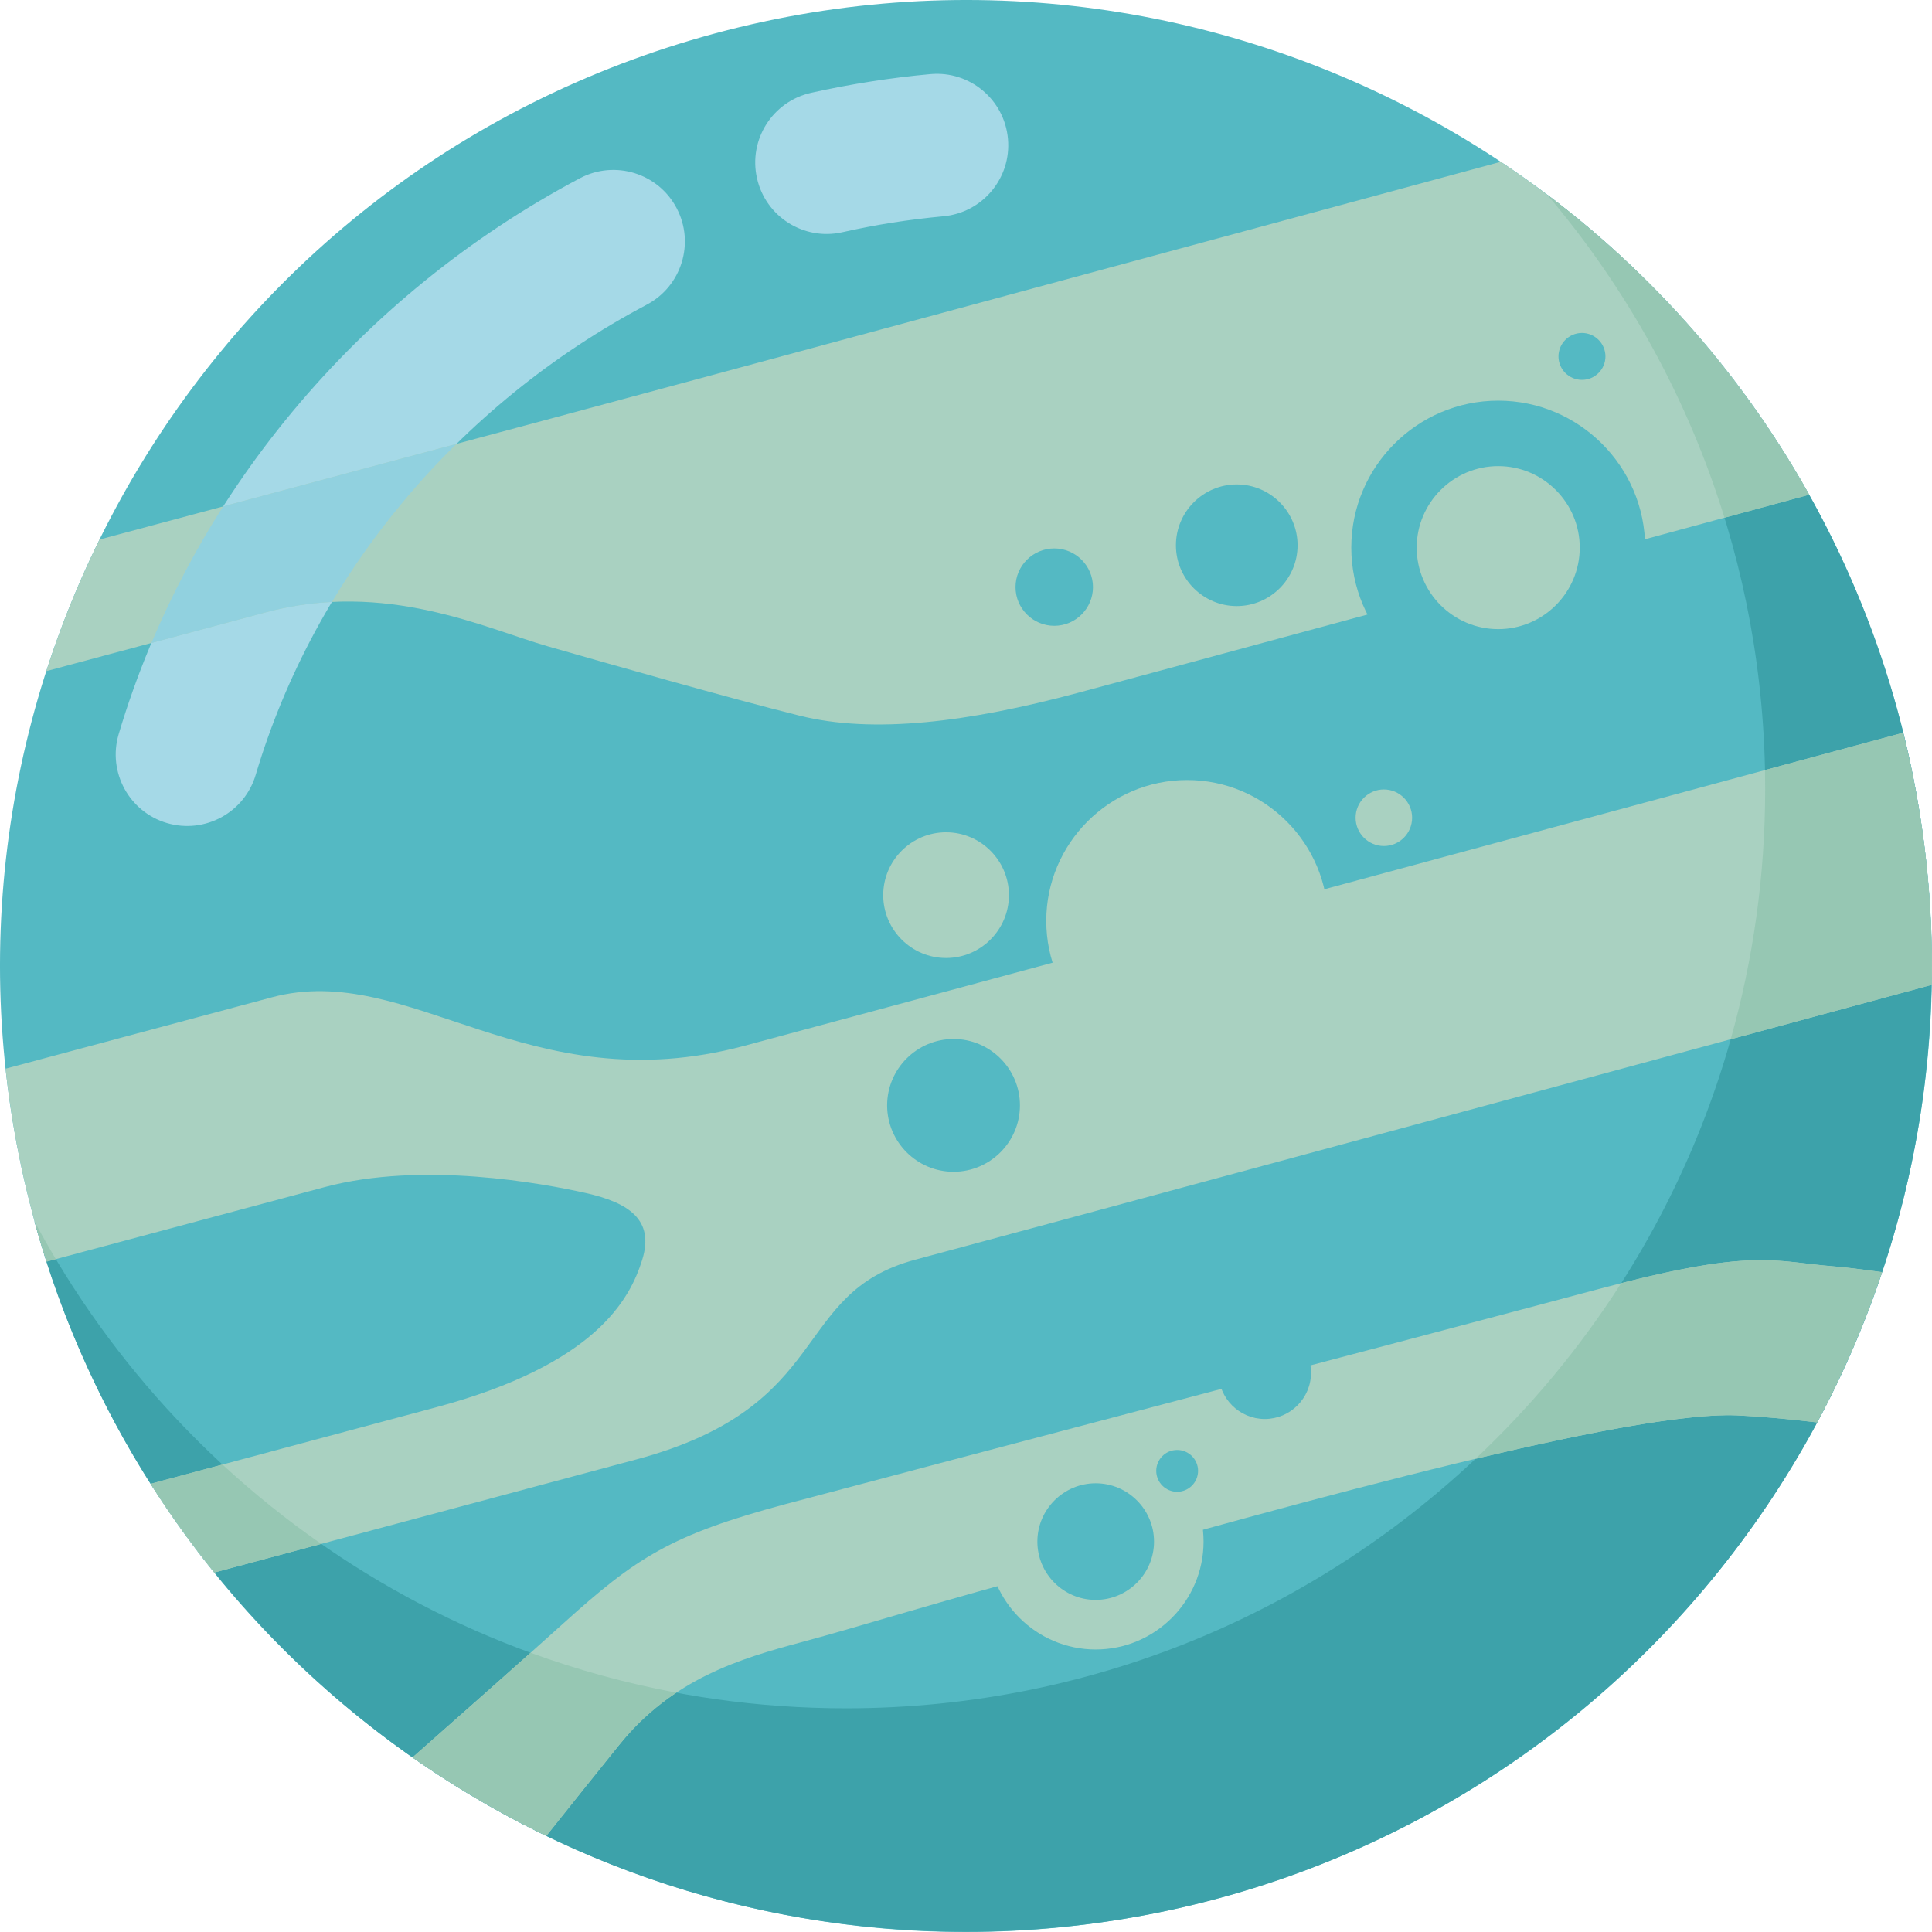 <svg width="150" height="150" viewBox="0 0 150 150" fill="none" xmlns="http://www.w3.org/2000/svg">
<path fill-rule="evenodd" clip-rule="evenodd" d="M53.644 3.125C13.948 14.919 -8.669 56.66 3.125 96.356C14.919 136.051 56.66 158.67 96.354 146.875C136.052 135.081 158.67 93.341 146.874 53.644C135.079 13.948 93.34 -8.669 53.644 3.125Z" fill="#54B9C3"/>
<path fill-rule="evenodd" clip-rule="evenodd" d="M19.857 60.145C18.993 63.084 15.909 64.767 12.969 63.904C10.029 63.042 8.347 59.956 9.209 57.015C11.952 47.795 16.602 39.31 22.682 31.991C28.839 24.578 36.457 18.373 45.035 13.833C47.748 12.405 51.105 13.444 52.534 16.16C53.961 18.869 52.921 22.228 50.21 23.657C42.894 27.526 36.418 32.795 31.201 39.077C26.081 45.235 22.167 52.382 19.857 60.145ZM65.399 18.03C62.41 18.703 59.442 16.824 58.772 13.837C58.098 10.846 59.977 7.88 62.966 7.208C64.436 6.878 65.978 6.585 67.592 6.331C69.126 6.091 70.676 5.894 72.239 5.754C75.287 5.477 77.983 7.726 78.257 10.774C78.533 13.823 76.285 16.517 73.238 16.793C71.907 16.917 70.589 17.08 69.287 17.284C68.031 17.482 66.733 17.731 65.399 18.03Z" fill="#A5D9E7"/>
<path fill-rule="evenodd" clip-rule="evenodd" d="M137.049 61.262C137.049 100.679 105.093 132.633 65.678 132.633C38.381 132.633 14.667 117.309 2.662 94.794C11.344 126.6 40.442 149.98 75 149.98C116.41 149.98 149.981 116.411 149.981 75C149.981 50.529 138.257 28.793 120.118 15.109C130.679 27.552 137.049 43.662 137.049 61.262Z" fill="#3DA2AA"/>
<path fill-rule="evenodd" clip-rule="evenodd" d="M7.731 41.887C6.107 45.183 4.723 48.597 3.596 52.107L20.631 47.541C29.967 45.038 37.693 48.795 42.543 50.184C47.396 51.572 56.294 54.118 62.055 55.558C67.817 57.004 75.187 56.07 83.685 53.795C89.296 52.292 120.137 43.925 140.458 38.41C134.554 27.824 126.269 19.044 116.514 12.563C91.428 19.353 51.017 30.29 42.039 32.695L7.731 41.887ZM0.434 82.972L21.104 77.432C31.834 74.559 40.945 85.707 57.806 81.192C70.477 77.795 122.623 63.69 147.756 56.89C149.388 63.431 150.106 70.003 149.98 76.463C125.064 83.207 78.176 95.896 71.069 97.799C61.315 100.411 64.855 109.171 49.389 113.315L16.634 122.092C14.866 119.903 13.212 117.607 11.687 115.204L33.819 109.273C46.221 105.95 48.899 100.901 49.862 97.806C50.826 94.71 48.828 93.381 45.491 92.628C42.152 91.881 32.798 90.132 25.202 92.167L3.619 97.95C3.448 97.421 3.283 96.892 3.124 96.356C1.802 91.905 0.915 87.427 0.434 82.972ZM32.029 136.444C35.328 138.748 38.8 140.788 42.419 142.532C44.337 140.129 46.423 137.517 48.074 135.474C52.221 130.33 57.478 128.771 62.217 127.5C66.956 126.23 72.454 124.457 82.766 121.696C93.075 118.934 125.357 109.456 134.882 109.89C136.711 109.972 138.836 110.169 141.076 110.435C143.078 106.7 144.767 102.798 146.117 98.768C144.533 98.549 143.225 98.388 142.387 98.322C137.656 97.947 136.169 96.851 124.045 100.101C111.921 103.347 69.905 114.391 60.987 116.779C52.068 119.169 49.404 120.928 43.75 126.028C40.33 129.111 35.395 133.477 32.029 136.444Z" fill="#A9D1C1"/>
<path fill-rule="evenodd" clip-rule="evenodd" d="M133.888 40.194L140.46 38.41L140.199 37.948L139.828 37.3L139.772 37.205C135.109 29.23 129.013 22.194 121.841 16.447L121.609 16.264L121.321 16.037C120.928 15.727 120.531 15.424 120.131 15.122C126.284 22.376 131.011 30.879 133.888 40.194ZM137.048 61.262C137.048 67.996 136.115 74.51 134.371 80.688L149.963 76.468C149.973 75.98 149.983 75.489 149.983 75C149.983 71.976 149.804 68.993 149.455 66.065L149.42 65.786L149.381 65.48C149.011 62.618 148.472 59.752 147.757 56.89L137.034 59.791C137.041 60.28 137.048 60.771 137.048 61.262ZM125.872 99.622C122.673 104.628 118.868 109.208 114.558 113.26C123.117 111.225 130.944 109.71 134.882 109.891C136.711 109.974 138.836 110.17 141.076 110.436C143.078 106.702 144.767 102.8 146.117 98.769C144.533 98.55 143.225 98.389 142.387 98.324C137.905 97.965 136.331 96.965 125.872 99.622ZM52.508 131.419C48.617 130.69 44.836 129.652 41.194 128.321C38.146 131.043 34.622 134.16 32.029 136.444C35.328 138.748 38.8 140.788 42.419 142.532C44.337 140.129 46.423 137.517 48.074 135.474C49.45 133.766 50.948 132.454 52.508 131.419ZM24.938 119.866C22.241 117.989 19.681 115.93 17.273 113.707L11.698 115.199C13.22 117.592 14.873 119.892 16.649 122.089L24.938 119.866ZM4.333 97.757C3.767 96.807 3.222 95.845 2.7 94.868C2.836 95.364 2.977 95.86 3.125 96.356C3.285 96.892 3.45 97.421 3.62 97.95L4.333 97.757Z" fill="#96C7B3"/>
<path fill-rule="evenodd" clip-rule="evenodd" d="M11.753 49.922C13.307 46.227 15.177 42.681 17.326 39.316L35.437 34.466C33.948 35.931 32.531 37.468 31.199 39.075C29.198 41.483 27.379 44.046 25.769 46.736C24.121 46.819 22.407 47.066 20.633 47.541L11.753 49.922Z" fill="#91D1DF"/>
<path fill-rule="evenodd" clip-rule="evenodd" d="M92.168 82.433C98.19 82.433 103.104 77.522 103.104 71.496C103.104 65.473 98.191 60.562 92.168 60.562C86.144 60.562 81.231 65.473 81.231 71.496C81.231 77.52 86.144 82.433 92.168 82.433Z" fill="#A9D1C1"/>
<path fill-rule="evenodd" clip-rule="evenodd" d="M73.453 74.379C76.14 74.379 78.333 72.188 78.333 69.499C78.333 66.812 76.14 64.619 73.453 64.619C70.763 64.619 68.573 66.812 68.573 69.499C68.571 72.186 70.763 74.379 73.453 74.379Z" fill="#A9D1C1"/>
<path fill-rule="evenodd" clip-rule="evenodd" d="M107.443 65.685C108.653 65.685 109.637 64.699 109.637 63.488C109.637 62.281 108.653 61.293 107.443 61.293C106.233 61.293 105.249 62.281 105.249 63.488C105.249 64.699 106.235 65.685 107.443 65.685Z" fill="#A9D1C1"/>
<path fill-rule="evenodd" clip-rule="evenodd" d="M85.069 128.065C89.682 128.065 93.444 124.301 93.444 119.688C93.444 115.074 89.681 111.311 85.069 111.311C80.456 111.311 76.693 115.074 76.693 119.688C76.693 124.302 80.455 128.065 85.069 128.065Z" fill="#A9D1C1"/>
<path fill-rule="evenodd" clip-rule="evenodd" d="M85.069 124.215C87.562 124.215 89.598 122.184 89.598 119.688C89.598 117.195 87.562 115.161 85.069 115.161C82.575 115.161 80.541 117.195 80.541 119.688C80.541 122.184 82.575 124.215 85.069 124.215Z" fill="#54B9C3"/>
<path fill-rule="evenodd" clip-rule="evenodd" d="M98.198 110.17C100.176 110.17 101.787 108.556 101.787 106.581C101.787 104.606 100.175 102.993 98.198 102.993C96.221 102.993 94.61 104.606 94.61 106.581C94.609 108.556 96.221 110.17 98.198 110.17Z" fill="#54B9C3"/>
<path fill-rule="evenodd" clip-rule="evenodd" d="M91.394 115.821C92.287 115.821 93.018 115.091 93.018 114.195C93.018 113.302 92.288 112.574 91.394 112.574C90.499 112.574 89.77 113.302 89.77 114.195C89.77 115.091 90.499 115.821 91.394 115.821Z" fill="#54B9C3"/>
<path fill-rule="evenodd" clip-rule="evenodd" d="M74.031 90.976C76.872 90.976 79.188 88.661 79.188 85.82C79.188 82.982 76.872 80.667 74.031 80.667C71.194 80.667 68.876 82.982 68.876 85.82C68.877 88.661 71.194 90.976 74.031 90.976Z" fill="#54B9C3"/>
<path fill-rule="evenodd" clip-rule="evenodd" d="M116.322 53.924C122.604 53.924 127.73 48.798 127.73 42.515C127.73 36.233 122.604 31.107 116.322 31.107C110.037 31.107 104.914 36.233 104.914 42.515C104.914 48.8 110.037 53.924 116.322 53.924Z" fill="#54B9C3"/>
<path fill-rule="evenodd" clip-rule="evenodd" d="M96.021 47.055C98.623 47.055 100.743 44.936 100.743 42.333C100.743 39.733 98.621 37.611 96.021 37.611C93.418 37.611 91.299 39.733 91.299 42.333C91.298 44.936 93.418 47.055 96.021 47.055Z" fill="#54B9C3"/>
<path fill-rule="evenodd" clip-rule="evenodd" d="M81.852 48.587C83.509 48.587 84.858 47.238 84.858 45.583C84.858 43.927 83.509 42.579 81.852 42.579C80.196 42.579 78.845 43.927 78.845 45.583C78.845 47.238 80.197 48.587 81.852 48.587Z" fill="#54B9C3"/>
<path fill-rule="evenodd" clip-rule="evenodd" d="M122.823 29.494C123.824 29.494 124.646 28.678 124.646 27.674C124.646 26.67 123.824 25.851 122.823 25.851C121.818 25.851 121 26.67 121 27.674C121 28.678 121.818 29.494 122.823 29.494Z" fill="#54B9C3"/>
<path fill-rule="evenodd" clip-rule="evenodd" d="M116.322 48.845C119.806 48.845 122.651 46.003 122.651 42.516C122.651 39.032 119.806 36.189 116.322 36.189C112.835 36.189 109.993 39.032 109.993 42.516C109.992 46.003 112.835 48.845 116.322 48.845Z" fill="#A9D1C1"/>
</svg>

